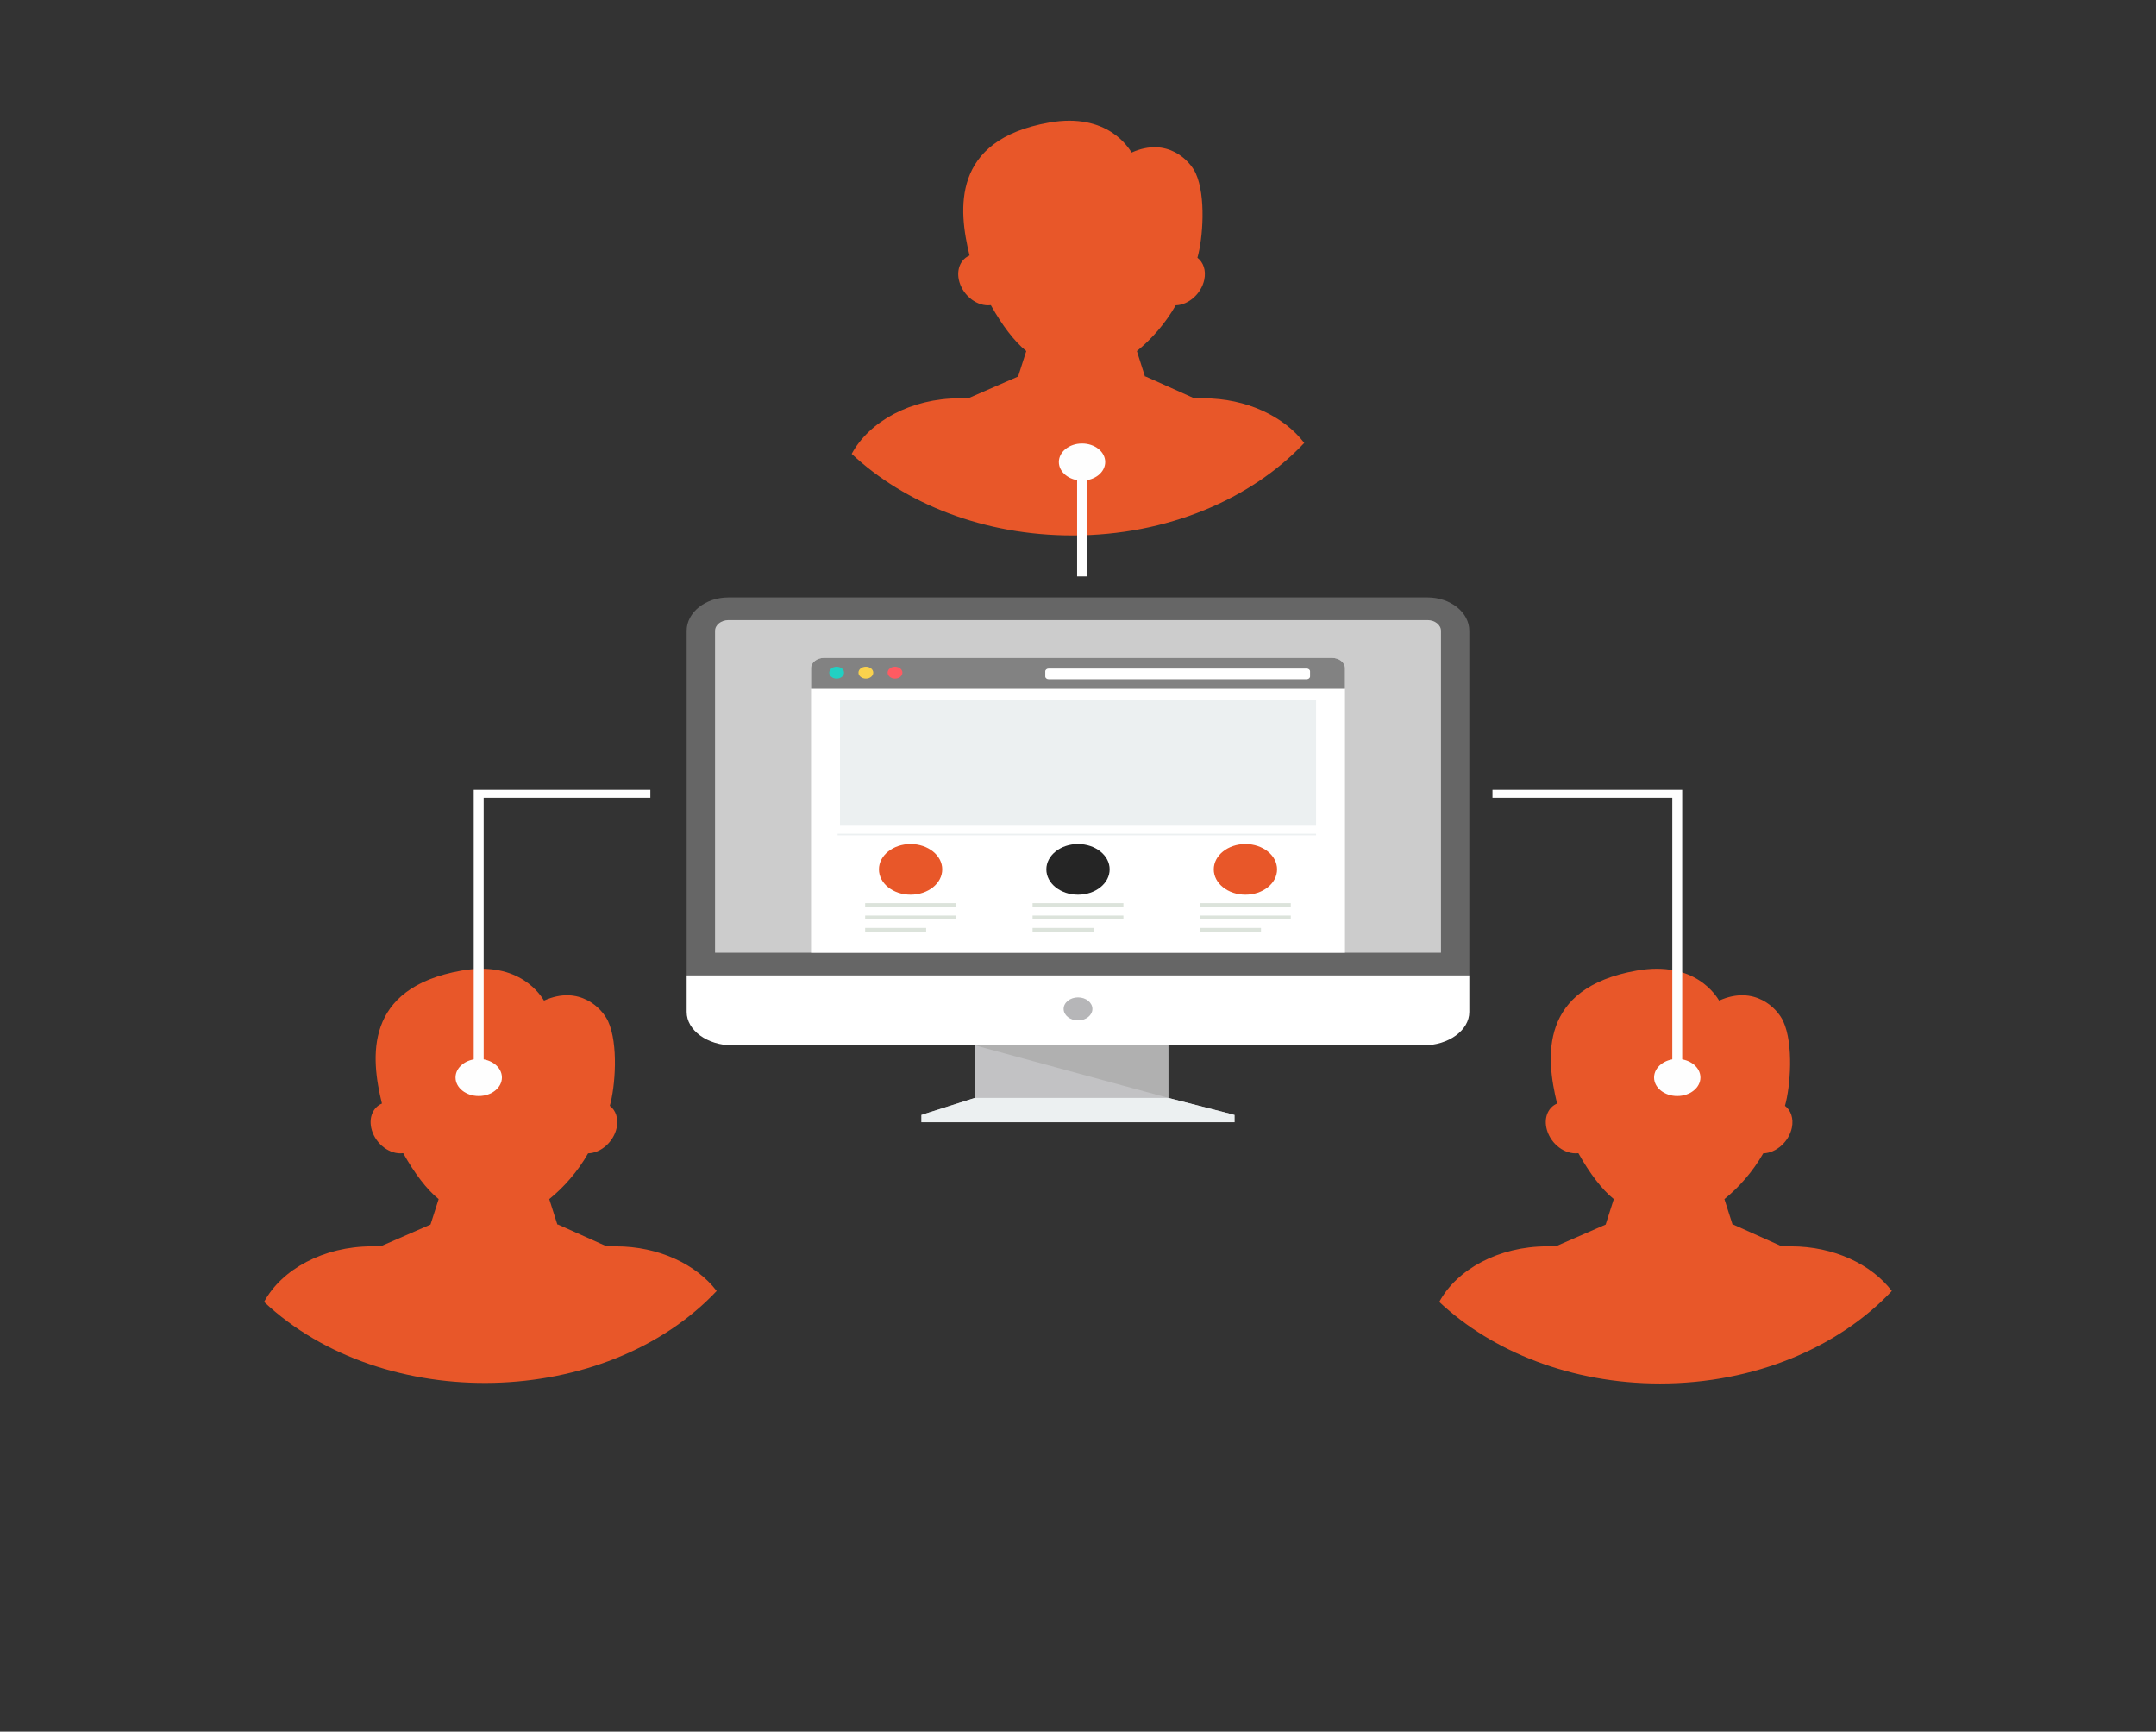 <svg width="66" height="53" viewBox="0 0 66 53" fill="none" xmlns="http://www.w3.org/2000/svg">
<rect x="0" y="0" width="66" height="53" fill="#333333" stroke="none"/>
<path d="M22.298 18.285H43.701C44.404 18.285 44.979 18.745 44.979 19.307V29.854H21.02V19.307C21.02 18.745 21.595 18.285 22.298 18.285Z" fill="#666666"/>
<path d="M21.889 29.159H44.112V19.307C44.112 19.128 43.926 18.979 43.702 18.979H22.299C22.075 18.979 21.889 19.128 21.889 19.307V29.159H21.889V29.159Z" fill="#CCCCCC"/>
<path d="M44.979 29.854V30.972C44.979 31.535 44.345 31.995 43.57 31.995H22.429C21.654 31.995 21.02 31.535 21.02 30.972V29.854H44.979Z" fill="white"/>
<path d="M27.006 20.137H38.995H40.779C40.995 20.137 41.173 20.279 41.173 20.452V22.323V29.159H24.828V22.323V20.452C24.828 20.279 25.005 20.137 25.221 20.137H27.006L27.006 20.137Z" fill="white"/>
<path d="M25.221 20.137H40.779C40.995 20.137 41.173 20.279 41.173 20.452V21.081H24.828V20.452C24.828 20.279 25.005 20.137 25.221 20.137Z" fill="#828282"/>
<path d="M32.103 20.463H39.999C40.057 20.463 40.104 20.501 40.104 20.547V20.704C40.104 20.751 40.056 20.789 39.999 20.789H32.103C32.045 20.789 31.998 20.75 31.998 20.704V20.547C31.998 20.501 32.046 20.463 32.103 20.463Z" fill="white"/>
<path d="M25.611 20.407C25.736 20.407 25.838 20.488 25.838 20.588C25.838 20.688 25.736 20.769 25.611 20.769C25.486 20.769 25.385 20.688 25.385 20.588C25.385 20.488 25.486 20.407 25.611 20.407Z" fill="#21D0C3"/>
<path d="M26.506 20.407C26.631 20.407 26.732 20.488 26.732 20.588C26.732 20.688 26.631 20.769 26.506 20.769C26.381 20.769 26.279 20.688 26.279 20.588C26.279 20.488 26.381 20.407 26.506 20.407Z" fill="#FAD24D"/>
<path d="M27.398 20.407C27.523 20.407 27.625 20.488 27.625 20.588C27.625 20.688 27.523 20.769 27.398 20.769C27.273 20.769 27.172 20.688 27.172 20.588C27.172 20.488 27.273 20.407 27.398 20.407Z" fill="#FF5B62"/>
<path d="M25.713 21.427H40.288V25.273H25.713V21.427Z" fill="#ECF0F1"/>
<path d="M27.875 25.834C28.41 25.834 28.844 26.181 28.844 26.609C28.844 27.038 28.41 27.384 27.875 27.384C27.34 27.384 26.906 27.038 26.906 26.609C26.906 26.181 27.34 25.834 27.875 25.834Z" fill="#E85729"/>
<path d="M33 25.834C33.535 25.834 33.969 26.181 33.969 26.609C33.969 27.038 33.535 27.384 33 27.384C32.465 27.384 32.031 27.038 32.031 26.609C32.031 26.181 32.465 25.834 33 25.834Z" fill="#252525"/>
<path d="M38.125 25.834C38.66 25.834 39.094 26.181 39.094 26.609C39.094 27.038 38.66 27.384 38.125 27.384C37.59 27.384 37.156 27.038 37.156 26.609C37.156 26.181 37.59 25.834 38.125 25.834Z" fill="#E85729"/>
<path d="M26.484 27.643H29.265V27.764H26.484V27.643ZM26.484 28.401H28.352V28.522H26.484V28.401ZM26.484 28.022H29.265V28.142H26.484V28.022Z" fill="#DCE3DB"/>
<path d="M31.609 27.643H34.39V27.764H31.609V27.643ZM31.609 28.401H33.477V28.522H31.609V28.401ZM31.609 28.022H34.39V28.142H31.609V28.022Z" fill="#DCE3DB"/>
<path d="M36.734 27.643H39.514V27.764H36.734V27.643ZM36.734 28.401H38.602V28.522H36.734V28.401ZM36.734 28.022H39.514V28.142H36.734V28.022Z" fill="#DCE3DB"/>
<path d="M25.641 25.518H40.288V25.567H25.641V25.518Z" fill="#ECF0F1"/>
<path d="M33.001 31.232C33.244 31.232 33.441 31.074 33.441 30.88C33.441 30.685 33.244 30.527 33.001 30.527C32.758 30.527 32.56 30.685 32.56 30.88C32.56 31.074 32.758 31.232 33.001 31.232Z" fill="#B6B6B8"/>
<path d="M35.763 33.604L37.795 34.125H28.203L29.843 33.604V31.995H35.762L35.763 33.604Z" fill="#C2C2C4"/>
<path d="M35.765 33.604L29.846 31.995H35.765V33.604Z" fill="#B0B0B0"/>
<path d="M29.843 33.603H35.762L37.795 34.125V34.349H32.999H28.203V34.125L29.843 33.603Z" fill="#ECF0F1"/>
<path d="M11.388 38.147H11.649L13.179 37.48L13.428 36.701C13.063 36.407 12.687 35.909 12.344 35.296C12.316 35.3 12.288 35.301 12.258 35.301C11.854 35.301 11.454 34.95 11.363 34.515C11.293 34.175 11.434 33.886 11.692 33.776C11.35 32.38 11.123 30.237 14.128 29.707C15.93 29.39 16.574 30.503 16.653 30.625C17.744 30.135 18.437 30.87 18.615 31.258C18.937 31.961 18.832 33.267 18.668 33.845C18.849 33.983 18.937 34.231 18.878 34.515C18.789 34.942 18.4 35.29 18.003 35.301C17.682 35.865 17.251 36.349 16.814 36.701L17.062 37.48H17.084L18.572 38.147H18.854C20.166 38.147 21.318 38.699 21.939 39.513C18.534 43.126 11.75 43.287 8.084 39.848C8.621 38.852 9.901 38.147 11.386 38.147H11.387L11.388 38.147Z" fill="#E85729"/>
<path d="M47.362 38.147H47.623L49.153 37.48L49.402 36.701C49.038 36.407 48.661 35.909 48.318 35.296C48.29 35.3 48.262 35.301 48.233 35.301C47.828 35.301 47.428 34.95 47.338 34.515C47.267 34.175 47.408 33.886 47.666 33.776C47.324 32.38 47.097 30.237 50.102 29.707C51.905 29.39 52.549 30.503 52.627 30.625C53.718 30.135 54.412 30.87 54.589 31.258C54.912 31.961 54.807 33.267 54.642 33.845C54.823 33.983 54.911 34.231 54.853 34.515C54.764 34.942 54.375 35.29 53.977 35.301C53.656 35.865 53.225 36.349 52.788 36.701L53.037 37.48H53.058L54.546 38.147H54.829C56.14 38.147 57.292 38.699 57.913 39.513C56.292 41.233 53.718 42.345 50.818 42.345C48.111 42.345 45.688 41.376 44.059 39.848C44.596 38.852 45.876 38.147 47.361 38.147L47.362 38.147Z" fill="#E85729"/>
<path d="M29.376 12.191H29.637L31.167 11.524L31.416 10.745C31.052 10.451 30.675 9.953 30.332 9.34C30.304 9.343 30.276 9.345 30.246 9.345C29.842 9.345 29.442 8.993 29.351 8.559C29.281 8.219 29.422 7.929 29.68 7.82C29.338 6.424 29.111 4.281 32.116 3.751C33.918 3.433 34.562 4.547 34.641 4.669C35.732 4.179 36.425 4.913 36.603 5.302C36.925 6.005 36.821 7.311 36.656 7.888C36.837 8.027 36.925 8.275 36.866 8.559C36.777 8.986 36.388 9.333 35.991 9.345C35.67 9.909 35.239 10.393 34.802 10.745L35.05 11.524H35.072L36.56 12.191H36.842C38.154 12.191 39.306 12.743 39.927 13.557C38.306 15.276 35.731 16.388 32.832 16.388C30.125 16.388 27.701 15.419 26.072 13.892C26.609 12.896 27.889 12.191 29.375 12.191L29.376 12.191Z" fill="#E85729"/>
<path d="M33.277 14.141V17.642H32.973V14.141H33.277Z" fill="#FEFEFE"/>
<path d="M33.124 14.709C33.516 14.709 33.833 14.455 33.833 14.141C33.833 13.828 33.516 13.574 33.124 13.574C32.732 13.574 32.414 13.828 32.414 14.141C32.414 14.455 32.732 14.709 33.124 14.709Z" fill="#FEFEFE"/>
<path d="M14.502 32.978V24.295V24.174H14.654H19.909V24.417H14.806V32.978H14.502H14.502ZM51.193 32.978V24.417H45.688V24.174H51.345H51.496V24.295V32.978H51.193V32.978Z" fill="#FEFEFE"/>
<path d="M14.655 33.546C15.047 33.546 15.365 33.292 15.365 32.979C15.365 32.665 15.047 32.411 14.655 32.411C14.263 32.411 13.945 32.665 13.945 32.979C13.945 33.292 14.263 33.546 14.655 33.546Z" fill="#FEFEFE"/>
<path d="M51.344 33.546C51.736 33.546 52.054 33.292 52.054 32.979C52.054 32.665 51.736 32.411 51.344 32.411C50.953 32.411 50.635 32.665 50.635 32.979C50.635 33.292 50.953 33.546 51.344 33.546Z" fill="#FEFEFE"/>
</svg>
